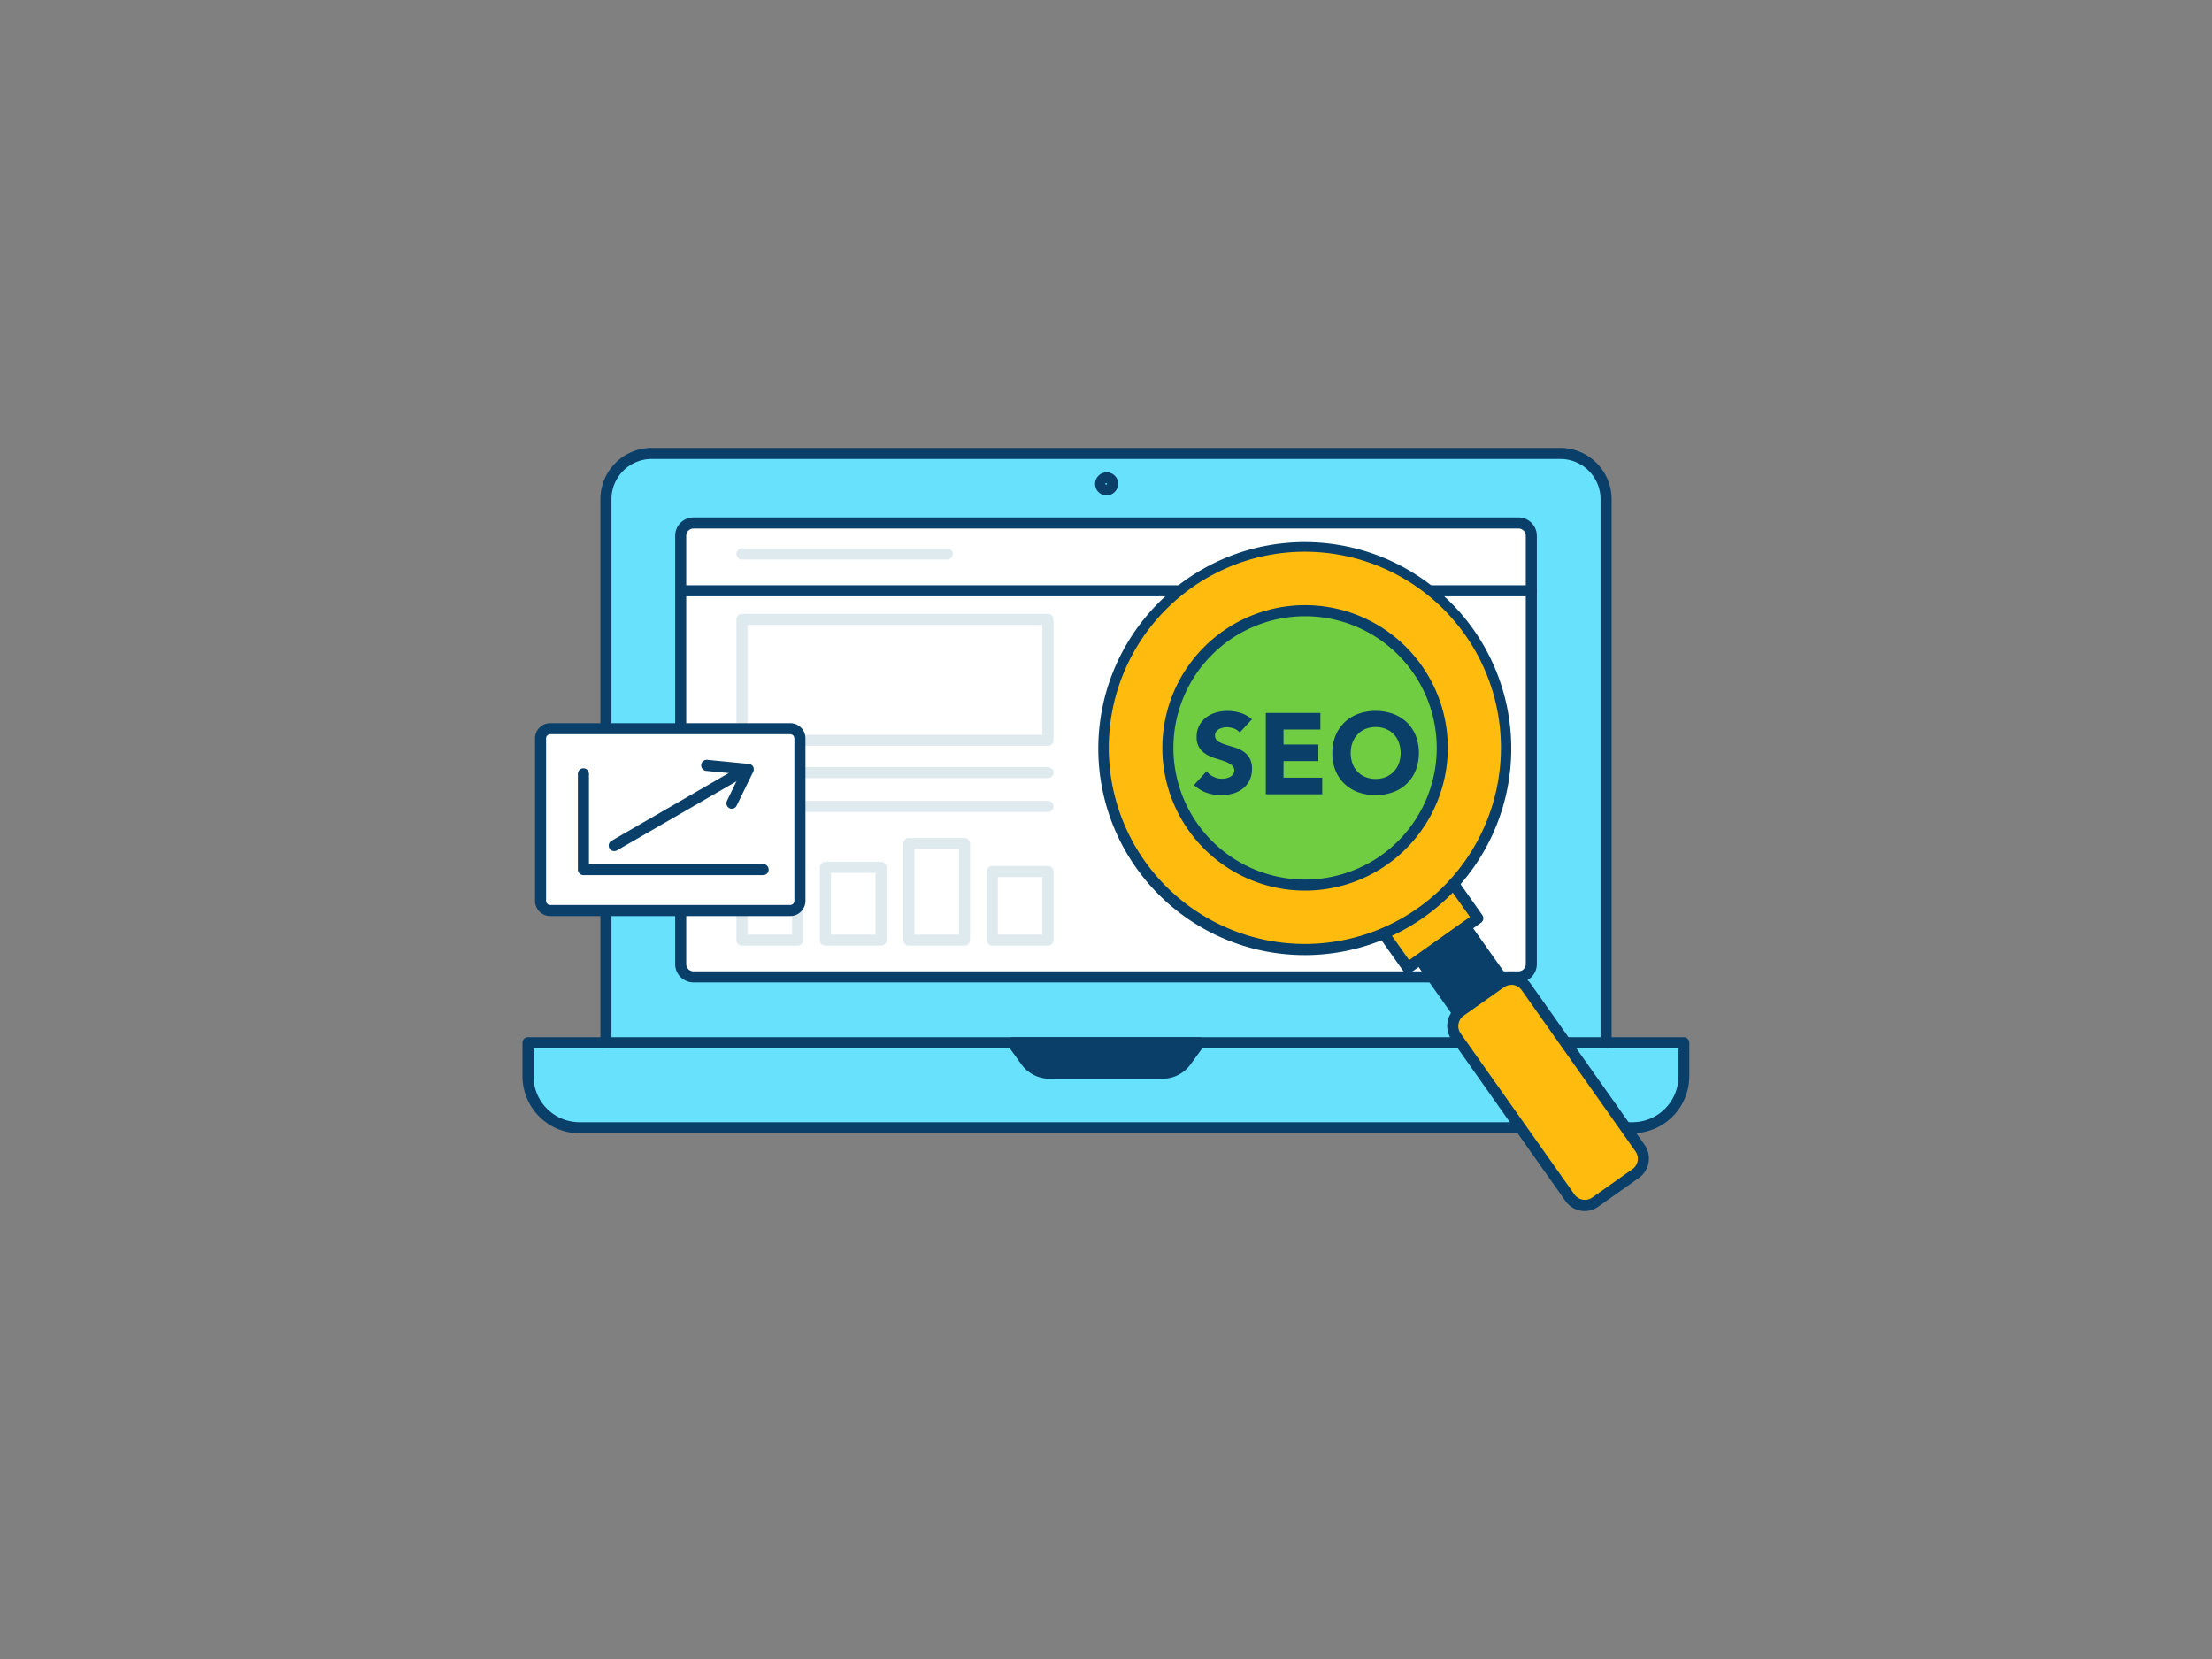 <svg id="_190_seo_outline" data-name="#190_seo_outline" xmlns="http://www.w3.org/2000/svg" viewBox="0 0 400 300"><rect x="0" y="0" width="400" height="300" fill="#808080" stroke="none"/><path d="M95.48,188.56h209a0,0,0,0,1,0,0v6.06a9.31,9.31,0,0,1-9.31,9.31H104.79a9.31,9.31,0,0,1-9.31-9.31v-6.06A0,0,0,0,1,95.48,188.56Z" fill="#68e1fd"/><path d="M295.21,204.93H104.79a10.33,10.33,0,0,1-10.31-10.31v-6.06a1,1,0,0,1,1-1h209a1,1,0,0,1,1,1v6.06A10.33,10.33,0,0,1,295.21,204.93ZM96.48,189.56v5.06a8.32,8.32,0,0,0,8.31,8.31H295.21a8.32,8.32,0,0,0,8.31-8.31v-5.06Z" fill="#093f68"/><path d="M117.84,82H282.16a8.26,8.26,0,0,1,8.26,8.26v98.26a0,0,0,0,1,0,0H109.57a0,0,0,0,1,0,0V90.3A8.26,8.26,0,0,1,117.84,82Z" fill="#68e1fd"/><path d="M290.43,189.56H109.57a1,1,0,0,1-1-1V90.3A9.28,9.28,0,0,1,117.83,81H282.17a9.28,9.28,0,0,1,9.26,9.27v98.26A1,1,0,0,1,290.43,189.56Zm-179.86-2H289.43V90.3A7.27,7.27,0,0,0,282.17,83H117.83a7.27,7.27,0,0,0-7.26,7.27Z" fill="#093f68"/><rect x="123.09" y="94.57" width="153.81" height="82.08" rx="2.32" fill="#fff"/><path d="M274.59,177.65H125.41a3.32,3.32,0,0,1-3.32-3.32V96.89a3.32,3.32,0,0,1,3.32-3.32H274.59a3.32,3.32,0,0,1,3.32,3.32v77.44A3.32,3.32,0,0,1,274.59,177.65ZM125.41,95.57a1.33,1.33,0,0,0-1.32,1.32v77.44a1.33,1.33,0,0,0,1.32,1.32H274.59a1.33,1.33,0,0,0,1.32-1.32V96.89a1.33,1.33,0,0,0-1.32-1.32Z" fill="#093f68"/><ellipse cx="200" cy="87.5" rx="1.21" ry="1.09" fill="#68e1fd"/><path d="M200,89.59a2.09,2.09,0,1,1,2.21-2.09A2.16,2.16,0,0,1,200,89.59Zm0-2.18c-.14,0-.21.07-.21.09s.07.09.21.09a.12.12,0,1,0,0-.18Zm.21.09h0Z" fill="#093f68"/><path d="M210.23,194.07H189.77a5.23,5.23,0,0,1-4.24-2.17l-2.42-3.34h33.78l-2.42,3.34A5.23,5.23,0,0,1,210.23,194.07Z" fill="#093f68"/><path d="M210.23,195.07H189.77a6.27,6.27,0,0,1-5.05-2.58l-2.42-3.34a1,1,0,0,1,.81-1.59h33.78a1,1,0,0,1,.81,1.59l-2.42,3.34A6.27,6.27,0,0,1,210.23,195.07Zm-25.16-5.51,1.27,1.75a4.25,4.25,0,0,0,3.43,1.76h20.46a4.25,4.25,0,0,0,3.43-1.76l1.27-1.75Z" fill="#093f68"/><path d="M189.5,134.86H134.17a1,1,0,0,1-1-1V112a1,1,0,0,1,1-1H189.5a1,1,0,0,1,1,1v21.88A1,1,0,0,1,189.5,134.86Zm-54.33-2H188.5V113H135.17Z" fill="#dfeaef"/><path d="M276.91,107.83H123.56a1,1,0,0,1,0-2H276.91a1,1,0,0,1,0,2Z" fill="#093f68"/><path d="M189.5,140.71H134.17a1,1,0,0,1,0-2H189.5a1,1,0,0,1,0,2Z" fill="#dfeaef"/><path d="M189.5,146.82H134.17a1,1,0,0,1,0-2H189.5a1,1,0,0,1,0,2Z" fill="#dfeaef"/><path d="M144.23,171H134.17a1,1,0,0,1-1-1v-5.73a1,1,0,0,1,1-1h10.06a1,1,0,0,1,1,1V170A1,1,0,0,1,144.23,171Zm-9.06-2h8.06v-3.73h-8.06Z" fill="#dfeaef"/><path d="M159.32,171H149.26a1,1,0,0,1-1-1V156.84a1,1,0,0,1,1-1h10.06a1,1,0,0,1,1,1V170A1,1,0,0,1,159.32,171Zm-9.06-2h8.06V157.84h-8.06Z" fill="#dfeaef"/><path d="M174.41,171H164.35a1,1,0,0,1-1-1V152.54a1,1,0,0,1,1-1h10.06a1,1,0,0,1,1,1V170A1,1,0,0,1,174.41,171Zm-9.06-2h8.06V153.54h-8.06Z" fill="#dfeaef"/><path d="M189.5,171H179.44a1,1,0,0,1-1-1V157.6a1,1,0,0,1,1-1H189.5a1,1,0,0,1,1,1V170A1,1,0,0,1,189.5,171Zm-9.06-2h8.06V158.6h-8.06Z" fill="#dfeaef"/><rect x="258.86" y="165.6" width="10.11" height="18.46" transform="translate(580.33 165.37) rotate(144.76)" fill="#093f68"/><path d="M265.11,186.28a1,1,0,0,1-.82-.42l-10.65-15.08a1,1,0,0,1-.17-.74,1,1,0,0,1,.41-.65l8.25-5.83a1,1,0,0,1,1.4.24l10.65,15.08a1,1,0,0,1-.24,1.39l-8.26,5.83A1,1,0,0,1,265.11,186.28Zm-9.26-15.83,9.5,13.44,6.62-4.68-9.5-13.44Z" fill="#093f68"/><rect x="247.82" y="153.8" width="15.51" height="18.46" transform="translate(558.38 148.74) rotate(144.76)" fill="#ffbc0e"/><path d="M254.57,176a1,1,0,0,1-.82-.42L243.1,160.54a1,1,0,0,1,.24-1.39l12.67-9a1,1,0,0,1,1.39.24l10.65,15.08a.93.93,0,0,1,.17.74,1,1,0,0,1-.41.65l-12.67,9A1,1,0,0,1,254.57,176Zm-9.26-15.83,9.5,13.44,11-7.8-9.5-13.44Z" fill="#093f68"/><rect x="272.18" y="176.38" width="15.51" height="42.29" rx="3.3" transform="translate(622.55 197.35) rotate(144.76)" fill="#ffbc0e"/><path d="M286.6,219a4.49,4.49,0,0,1-.73-.06,4.28,4.28,0,0,1-2.79-1.76L262.5,188a4.22,4.22,0,0,1-.73-3.21,4.29,4.29,0,0,1,1.76-2.79l7.27-5.13a4.22,4.22,0,0,1,3.21-.73,4.3,4.3,0,0,1,2.79,1.76L297.38,207a4.31,4.31,0,0,1-1,6l-7.27,5.14h0A4.28,4.28,0,0,1,286.6,219Zm1.9-1.61h0Zm-15.22-39.28a2.35,2.35,0,0,0-1.33.42l-7.27,5.14a2.3,2.3,0,0,0-.55,3.21L284.71,216a2.32,2.32,0,0,0,3.21.56l7.28-5.14a2.35,2.35,0,0,0,.94-1.49,2.28,2.28,0,0,0-.39-1.72l-20.58-29.15A2.33,2.33,0,0,0,273.28,178.08Z" fill="#093f68"/><path d="M206.16,156.28a36.47,36.47,0,1,0,8.75-50.82A36.47,36.47,0,0,0,206.16,156.28Z" fill="#ffbc0e"/><path d="M236,172.71a37.93,37.93,0,0,1-6.44-.55,37.34,37.34,0,1,1,6.44.55Zm-.16-72.94A35.47,35.47,0,0,0,207,155.7h0a35.46,35.46,0,1,0,35-55.41A35.86,35.86,0,0,0,235.87,99.77Z" fill="#093f68"/><circle cx="235.95" cy="135.24" r="24.81" fill="#70cc40"/><path d="M236,161.05a25.81,25.81,0,1,1,25.81-25.81A25.84,25.84,0,0,1,236,161.05Zm0-49.62a23.81,23.81,0,1,0,23.81,23.81A23.84,23.84,0,0,0,236,111.43Z" fill="#093f68"/><path d="M224.18,132.47a2.29,2.29,0,0,0-1.05-.73,3.77,3.77,0,0,0-1.26-.24,3,3,0,0,0-.72.09,2.78,2.78,0,0,0-.7.25,1.49,1.49,0,0,0-.53.46,1.28,1.28,0,0,0,.28,1.71,4.69,4.69,0,0,0,1.25.59c.5.17,1,.33,1.61.49a7,7,0,0,1,1.61.7,3.87,3.87,0,0,1,1.24,1.21,3.7,3.7,0,0,1,.49,2,4.7,4.7,0,0,1-.45,2.12,4.36,4.36,0,0,1-1.22,1.5,5.26,5.26,0,0,1-1.79.88,7.85,7.85,0,0,1-2.14.28,7.76,7.76,0,0,1-2.63-.43,6.47,6.47,0,0,1-2.25-1.39l2.27-2.5a3.48,3.48,0,0,0,1.24,1,3.52,3.52,0,0,0,2.34.27,2.57,2.57,0,0,0,.72-.28A1.54,1.54,0,0,0,223,140a1.12,1.12,0,0,0,.2-.68,1.22,1.22,0,0,0-.5-1,4.65,4.65,0,0,0-1.26-.65c-.51-.18-1.06-.36-1.65-.53a7.77,7.77,0,0,1-1.64-.72,4.08,4.08,0,0,1-1.26-1.19,3.44,3.44,0,0,1-.5-1.95,4.33,4.33,0,0,1,.46-2.05,4.54,4.54,0,0,1,1.23-1.48,5.32,5.32,0,0,1,1.78-.89,7.2,7.2,0,0,1,2.07-.3,8.26,8.26,0,0,1,2.38.35,5.49,5.49,0,0,1,2.07,1.17Z" fill="#093f68"/><path d="M228.9,128.92h9.87v3H232.1v2.71h6.3v3h-6.3v3h7v3H228.9Z" fill="#093f68"/><path d="M240.93,136.18a8.23,8.23,0,0,1,.58-3.16,7,7,0,0,1,1.63-2.41,7.39,7.39,0,0,1,2.48-1.53,9.57,9.57,0,0,1,6.28,0,7.34,7.34,0,0,1,2.49,1.53A7.13,7.13,0,0,1,256,133a8.9,8.9,0,0,1,0,6.32,6.94,6.94,0,0,1-1.63,2.41,7,7,0,0,1-2.49,1.53,9.57,9.57,0,0,1-6.28,0,7.09,7.09,0,0,1-2.48-1.53,6.81,6.81,0,0,1-1.63-2.41A8.16,8.16,0,0,1,240.93,136.18Zm3.32,0a5.37,5.37,0,0,0,.32,1.88,4.12,4.12,0,0,0,2.34,2.45,5.09,5.09,0,0,0,3.71,0,4.31,4.31,0,0,0,1.43-1,4.38,4.38,0,0,0,.91-1.48,5.62,5.62,0,0,0,0-3.74,4.16,4.16,0,0,0-2.34-2.47,5.09,5.09,0,0,0-3.71,0,4.24,4.24,0,0,0-1.43,1,4.18,4.18,0,0,0-.91,1.49A5.34,5.34,0,0,0,244.25,136.18Z" fill="#093f68"/><path d="M171.29,101.17H134.17a1,1,0,0,1,0-2h37.12a1,1,0,0,1,0,2Z" fill="#dfeaef"/><rect x="97.75" y="131.77" width="46.91" height="32.87" rx="1.75" fill="#fff"/><path d="M142.9,165.65H99.49a2.75,2.75,0,0,1-2.74-2.75V133.52a2.75,2.75,0,0,1,2.74-2.75H142.9a2.75,2.75,0,0,1,2.75,2.75V162.9A2.75,2.75,0,0,1,142.9,165.65ZM99.49,132.77a.75.75,0,0,0-.74.75V162.9a.75.75,0,0,0,.74.75H142.9a.76.76,0,0,0,.75-.75V133.52a.76.76,0,0,0-.75-.75Z" fill="#093f68"/><path d="M138,158.25h-32.5a1,1,0,0,1-1-1V139.93a1,1,0,0,1,2,0v16.32H138a1,1,0,0,1,0,2Z" fill="#093f68"/><path d="M111.08,153.91a1,1,0,0,1-.5-1.87l22.5-13a1,1,0,0,1,1.36.37,1,1,0,0,1-.36,1.36l-22.5,13A1,1,0,0,1,111.08,153.91Z" fill="#093f68"/><path d="M132.36,146.25a1.13,1.13,0,0,1-.44-.1,1,1,0,0,1-.46-1.34L133.8,140l-6.09-.6a1,1,0,0,1,.19-2l7.52.74a1,1,0,0,1,.78.51,1,1,0,0,1,0,.92l-3,6.14A1,1,0,0,1,132.36,146.25Z" fill="#093f68"/></svg>